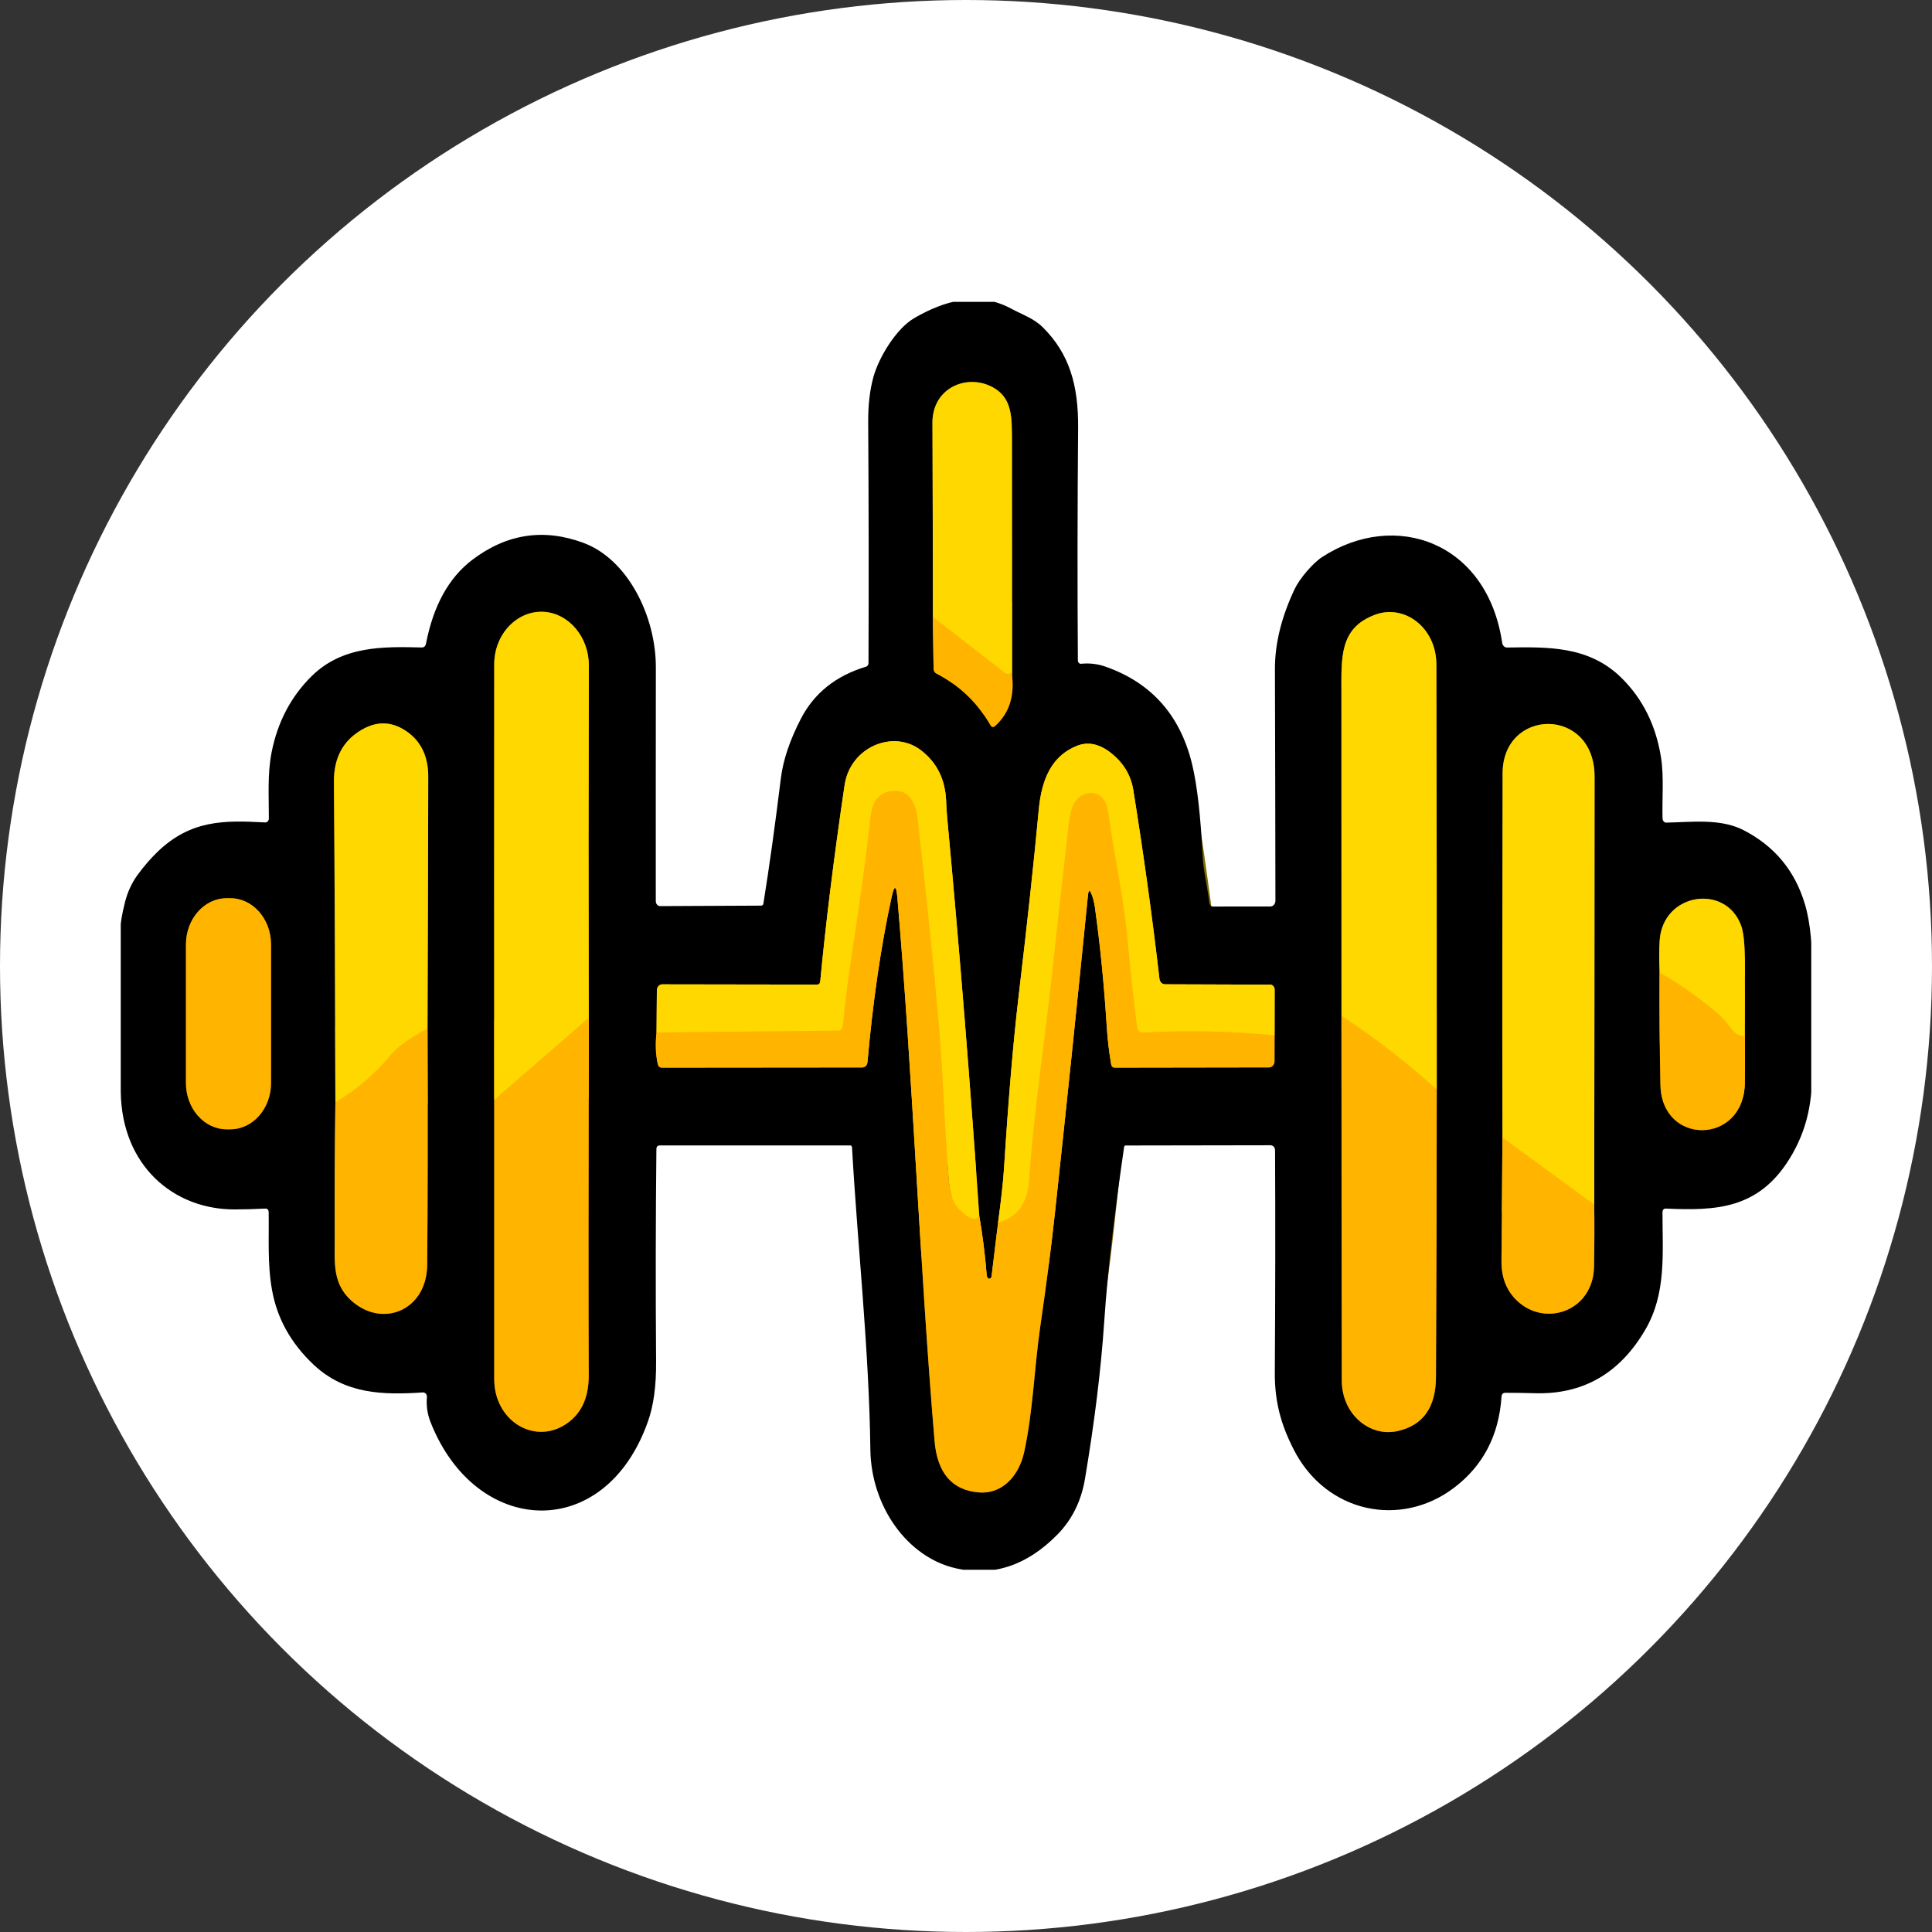 <svg width="32" height="32" viewBox="0 0 32 32" fill="none" xmlns="http://www.w3.org/2000/svg">
<rect x="0" y="0" width="32" height="32" fill="#333333" stroke="none"/>
<circle cx="16" cy="16" r="16" fill="white"/>
<g clip-path="url(#clip0_261_64)">
<path d="M15.451 10.219L15.463 11.068C15.464 11.111 15.481 11.141 15.515 11.158C15.894 11.355 16.19 11.639 16.404 12.009C16.426 12.047 16.452 12.051 16.483 12.024C16.712 11.816 16.805 11.535 16.762 11.181" stroke="#805B00" stroke-width="2"/>
<path d="M16.762 11.181C16.763 9.882 16.762 8.584 16.761 7.287C16.76 6.935 16.766 6.623 16.492 6.444C16.072 6.167 15.441 6.392 15.444 7.007C15.449 8.061 15.451 9.131 15.451 10.219" stroke="#806C00" stroke-width="2"/>
<path d="M16.762 11.181C16.765 11.167 16.762 11.156 16.755 11.149C16.749 11.145 16.743 11.145 16.736 11.148L16.705 11.165C16.692 11.172 16.679 11.171 16.666 11.162L15.451 10.219" stroke="#FFC700" stroke-width="2"/>
<path d="M8.186 18.217C8.186 19.719 8.186 21.261 8.186 22.84C8.185 23.522 8.825 23.919 9.341 23.608C9.616 23.443 9.752 23.168 9.751 22.784C9.746 21.687 9.747 19.711 9.752 16.858" stroke="#805B00" stroke-width="2"/>
<path d="M9.752 16.858C9.748 14.921 9.748 12.975 9.753 11.02C9.754 10.552 9.424 10.168 9.025 10.135C8.576 10.098 8.186 10.494 8.186 11.005C8.184 13.371 8.184 15.774 8.186 18.217" stroke="#806C00" stroke-width="2"/>
<path d="M9.752 16.858L8.186 18.217" stroke="#FFC700" stroke-width="2"/>
<path d="M22.219 16.826C22.219 18.881 22.221 20.894 22.224 22.866C22.225 23.424 22.687 23.807 23.148 23.703C23.569 23.609 23.781 23.312 23.784 22.811C23.792 21.205 23.797 19.616 23.797 18.046" stroke="#805B00" stroke-width="2"/>
<path d="M23.797 18.046C23.798 15.68 23.796 13.333 23.791 11.004C23.789 10.397 23.264 10 22.775 10.182C22.178 10.404 22.218 10.9 22.218 11.499C22.218 13.31 22.218 15.086 22.219 16.826" stroke="#806C00" stroke-width="2"/>
<path d="M23.797 18.046C23.296 17.593 22.769 17.187 22.219 16.826" stroke="#FFC700" stroke-width="2"/>
<path d="M5.555 18.258C5.544 18.954 5.54 19.69 5.544 20.464C5.546 20.925 5.491 21.293 5.88 21.592C6.387 21.981 7.066 21.676 7.075 20.957C7.085 19.984 7.087 18.677 7.081 17.036" stroke="#805B00" stroke-width="2"/>
<path d="M7.081 17.036C7.086 15.644 7.091 14.254 7.093 12.864C7.093 12.522 6.969 12.269 6.72 12.104C6.485 11.948 6.243 11.942 5.995 12.085C5.683 12.265 5.529 12.551 5.531 12.945C5.544 14.667 5.551 16.438 5.555 18.258" stroke="#806C00" stroke-width="2"/>
<path d="M7.081 17.036C6.789 17.191 6.587 17.336 6.474 17.471C6.202 17.797 5.895 18.059 5.555 18.258" stroke="#FFC700" stroke-width="2"/>
<path d="M24.885 18.841C24.881 19.538 24.875 20.219 24.869 20.886C24.866 21.18 24.966 21.411 25.169 21.581C25.636 21.97 26.386 21.699 26.402 20.984C26.409 20.592 26.41 20.248 26.405 19.952" stroke="#805B00" stroke-width="2"/>
<path d="M26.405 19.952C26.408 17.54 26.411 15.178 26.411 12.864C26.411 11.698 24.892 11.722 24.888 12.806C24.883 14.832 24.881 16.844 24.885 18.841" stroke="#806C00" stroke-width="2"/>
<path d="M26.404 19.952L24.885 18.841" stroke="#FFC700" stroke-width="2"/>
<path d="M10.874 17.101C10.852 17.295 10.859 17.47 10.896 17.626C10.905 17.664 10.927 17.683 10.961 17.683L14.283 17.68C14.304 17.68 14.325 17.671 14.341 17.655C14.356 17.639 14.366 17.616 14.368 17.592C14.457 16.589 14.589 15.68 14.766 14.867C14.812 14.652 14.845 14.655 14.864 14.876C15.119 17.832 15.23 20.913 15.479 23.865C15.524 24.397 15.768 24.682 16.211 24.719C16.596 24.752 16.876 24.45 16.963 24.052C17.109 23.384 17.13 22.671 17.227 21.992C17.331 21.279 17.413 20.645 17.473 20.089C17.662 18.345 17.844 16.591 18.02 14.829C18.03 14.736 18.051 14.732 18.083 14.819C18.108 14.885 18.125 14.955 18.135 15.027C18.222 15.651 18.288 16.313 18.332 17.013C18.344 17.209 18.368 17.413 18.404 17.625C18.41 17.663 18.43 17.683 18.465 17.683L21.022 17.679C21.045 17.679 21.067 17.668 21.084 17.649C21.101 17.63 21.11 17.605 21.11 17.578L21.111 17.15" stroke="#805B00" stroke-width="2"/>
<path d="M21.111 17.15L21.112 16.392C21.112 16.37 21.105 16.349 21.091 16.334C21.078 16.318 21.059 16.309 21.04 16.309L19.293 16.303C19.271 16.302 19.25 16.293 19.234 16.276C19.218 16.26 19.207 16.237 19.204 16.212C19.086 15.192 18.942 14.15 18.771 13.087C18.732 12.841 18.609 12.637 18.403 12.473C18.21 12.32 18.021 12.28 17.836 12.354C17.411 12.525 17.251 12.915 17.204 13.422C17.129 14.236 17.018 15.263 16.871 16.504C16.784 17.243 16.703 18.192 16.63 19.348C16.616 19.567 16.583 19.867 16.531 20.251" stroke="#806C00" stroke-width="2"/>
<path d="M16.531 20.251L16.424 21.136C16.421 21.159 16.41 21.172 16.39 21.177C16.38 21.18 16.371 21.177 16.363 21.168C16.351 21.155 16.344 21.139 16.343 21.12C16.314 20.77 16.273 20.443 16.22 20.14" stroke="#805B00" stroke-width="2"/>
<path d="M16.22 20.14C16.068 17.917 15.891 15.718 15.688 13.542C15.68 13.452 15.674 13.36 15.671 13.268C15.656 12.908 15.517 12.627 15.251 12.425C14.8 12.079 14.083 12.367 13.989 13.006C13.81 14.217 13.676 15.3 13.586 16.254C13.582 16.29 13.565 16.308 13.532 16.308L10.97 16.304C10.946 16.304 10.923 16.314 10.906 16.333C10.889 16.352 10.88 16.378 10.88 16.405L10.874 17.101" stroke="#806C00" stroke-width="2"/>
<path d="M16.22 20.14C16.159 20.226 16.049 20.192 15.892 20.035C15.747 19.893 15.724 19.676 15.709 19.475C15.673 18.986 15.642 18.473 15.616 17.936C15.577 17.12 15.437 15.657 15.196 13.547C15.173 13.344 15.08 13.117 14.872 13.103C14.605 13.083 14.454 13.222 14.421 13.52C14.346 14.188 14.243 14.938 14.114 15.772C14.052 16.172 14.001 16.578 13.961 16.991C13.959 17.013 13.95 17.034 13.936 17.048C13.921 17.063 13.902 17.071 13.883 17.071L10.874 17.101" stroke="#FFC700" stroke-width="2"/>
<path d="M21.111 17.15C20.374 17.078 19.648 17.063 18.934 17.103C18.91 17.104 18.886 17.096 18.867 17.078C18.849 17.061 18.836 17.037 18.833 17.01C18.771 16.526 18.719 16.05 18.677 15.581C18.61 14.839 18.45 14.165 18.355 13.452C18.319 13.179 18.122 13.058 17.909 13.182C17.729 13.287 17.712 13.563 17.689 13.762C17.594 14.591 17.502 15.414 17.415 16.231C17.318 17.137 17.117 18.454 17.046 19.549C17.021 19.929 16.849 20.163 16.531 20.251" stroke="#FFC700" stroke-width="2"/>
<path d="M4.489 15.643C4.489 15.44 4.418 15.245 4.291 15.101C4.165 14.957 3.993 14.877 3.814 14.877H3.756C3.576 14.877 3.405 14.957 3.278 15.101C3.151 15.245 3.08 15.44 3.08 15.643V17.939C3.08 18.142 3.151 18.337 3.278 18.48C3.405 18.624 3.576 18.705 3.756 18.705H3.814C3.993 18.705 4.165 18.624 4.291 18.48C4.418 18.337 4.489 18.142 4.489 17.939V15.643Z" stroke="#805B00" stroke-width="2"/>
<path d="M27.488 16.108C27.485 16.752 27.489 17.373 27.502 17.972C27.524 18.982 28.883 18.962 28.899 17.946C28.903 17.673 28.904 17.409 28.9 17.156" stroke="#805B00" stroke-width="2"/>
<path d="M28.9 17.156C28.902 16.732 28.902 16.314 28.9 15.902C28.898 15.63 28.878 15.44 28.838 15.33C28.585 14.633 27.541 14.784 27.489 15.579C27.48 15.71 27.48 15.887 27.488 16.108" stroke="#806C00" stroke-width="2"/>
<path d="M28.9 17.156C28.823 17.175 28.744 17.131 28.663 17.024C28.587 16.922 28.529 16.854 28.489 16.819C28.174 16.547 27.84 16.31 27.488 16.108" stroke="#FFC700" stroke-width="2"/>
<path d="M7.071 23.141C7.072 23.131 7.071 23.121 7.068 23.111C7.065 23.101 7.06 23.092 7.054 23.085C7.047 23.077 7.04 23.072 7.031 23.068C7.023 23.064 7.014 23.063 7.005 23.063C6.343 23.107 5.716 23.093 5.196 22.605C4.819 22.25 4.588 21.836 4.505 21.363C4.428 20.933 4.457 20.51 4.45 20.081C4.45 20.037 4.43 20.016 4.39 20.018C4.221 20.027 4.053 20.031 3.886 20.032C2.867 20.033 2.018 19.302 2 18.087C1.987 17.269 1.984 16.388 1.989 15.443C1.991 15.315 2.018 15.147 2.071 14.94C2.113 14.774 2.182 14.626 2.275 14.496C2.382 14.35 2.493 14.221 2.607 14.111C3.16 13.578 3.713 13.585 4.391 13.622C4.399 13.623 4.407 13.621 4.415 13.618C4.422 13.615 4.429 13.61 4.435 13.604C4.441 13.597 4.445 13.59 4.448 13.582C4.452 13.573 4.453 13.564 4.453 13.555C4.454 13.188 4.428 12.823 4.498 12.464C4.597 11.96 4.818 11.538 5.163 11.198C5.676 10.693 6.355 10.709 6.985 10.724C7.024 10.725 7.048 10.703 7.056 10.659C7.178 10.032 7.432 9.571 7.818 9.276C8.389 8.841 9.005 8.747 9.665 8.992C10.397 9.264 10.864 10.203 10.863 11.055C10.862 12.353 10.861 13.643 10.862 14.926C10.862 14.948 10.87 14.969 10.883 14.984C10.897 15 10.915 15.008 10.935 15.008L12.61 15C12.618 15 12.626 14.996 12.632 14.991C12.638 14.985 12.643 14.977 12.644 14.968C12.743 14.351 12.839 13.66 12.933 12.895C12.97 12.591 13.081 12.261 13.265 11.905C13.485 11.48 13.845 11.193 14.345 11.042C14.357 11.038 14.367 11.031 14.374 11.02C14.381 11.009 14.385 10.996 14.385 10.982C14.39 9.718 14.389 8.389 14.38 6.994C14.378 6.71 14.407 6.46 14.466 6.246C14.556 5.92 14.841 5.446 15.141 5.27C15.643 4.977 16.21 4.82 16.746 5.111C16.927 5.209 17.122 5.27 17.277 5.426C17.712 5.861 17.863 6.379 17.857 7.09C17.846 8.398 17.844 9.681 17.853 10.939C17.853 10.947 17.855 10.955 17.858 10.962C17.86 10.969 17.864 10.975 17.869 10.98C17.875 10.986 17.881 10.989 17.887 10.992C17.894 10.994 17.901 10.995 17.908 10.994C18.045 10.98 18.181 10.996 18.314 11.043C19.075 11.311 19.553 11.852 19.747 12.666C19.829 13.009 19.886 13.512 19.919 14.175C19.932 14.436 20.002 14.696 20.03 14.958C20.032 14.974 20.039 14.988 20.049 14.999C20.059 15.009 20.073 15.015 20.087 15.015L21.041 15.014C21.052 15.014 21.063 15.012 21.073 15.007C21.083 15.002 21.093 14.995 21.101 14.986C21.108 14.977 21.115 14.967 21.119 14.955C21.123 14.943 21.125 14.931 21.125 14.918C21.123 13.631 21.121 12.352 21.117 11.08C21.116 10.662 21.224 10.223 21.44 9.763C21.524 9.584 21.742 9.33 21.895 9.229C23.107 8.437 24.636 8.976 24.881 10.649C24.884 10.67 24.894 10.69 24.909 10.704C24.923 10.718 24.941 10.725 24.96 10.725C25.623 10.716 26.314 10.693 26.855 11.226C27.211 11.577 27.43 12.019 27.513 12.555C27.561 12.868 27.528 13.232 27.537 13.557C27.538 13.576 27.544 13.593 27.556 13.606C27.568 13.619 27.583 13.626 27.599 13.625C28.01 13.618 28.491 13.552 28.875 13.748C29.39 14.012 29.73 14.421 29.895 14.976C29.987 15.281 30.026 15.703 30.013 16.241C30 16.741 29.999 17.217 30.012 17.669C30.027 18.229 29.937 18.713 29.64 19.193C29.124 20.026 28.424 20.055 27.595 20.018C27.556 20.016 27.536 20.038 27.536 20.083C27.536 20.76 27.602 21.423 27.253 22.021C26.83 22.749 26.217 23.101 25.416 23.076C25.259 23.071 25.097 23.069 24.93 23.069C24.893 23.07 24.873 23.091 24.87 23.133C24.827 23.774 24.565 24.277 24.085 24.641C23.203 25.312 21.964 25.063 21.427 24.007C21.219 23.599 21.112 23.222 21.115 22.736C21.123 21.473 21.125 20.245 21.119 19.052C21.119 19.03 21.111 19.009 21.097 18.993C21.083 18.978 21.064 18.969 21.044 18.969L18.643 18.973C18.637 18.973 18.631 18.976 18.627 18.98C18.622 18.985 18.619 18.991 18.619 18.997C18.479 19.962 18.355 20.916 18.288 21.909C18.235 22.69 18.129 23.553 17.97 24.498C17.907 24.867 17.754 25.175 17.509 25.422C17.007 25.93 16.449 26.116 15.835 25.977C15.021 25.793 14.428 24.942 14.416 24.011C14.395 22.341 14.201 20.597 14.112 19.002C14.111 18.994 14.108 18.986 14.103 18.981C14.098 18.975 14.091 18.972 14.084 18.972H10.929C10.891 18.972 10.872 18.993 10.872 19.036C10.86 20.157 10.858 21.33 10.867 22.553C10.87 22.954 10.825 23.287 10.73 23.55C10.017 25.561 7.875 25.456 7.129 23.549C7.078 23.418 7.059 23.282 7.071 23.141ZM15.451 10.219L15.463 11.068C15.464 11.111 15.481 11.141 15.516 11.158C15.894 11.355 16.19 11.639 16.404 12.009C16.426 12.047 16.452 12.051 16.483 12.024C16.712 11.816 16.805 11.535 16.762 11.181C16.763 9.882 16.762 8.584 16.761 7.287C16.76 6.935 16.766 6.623 16.492 6.444C16.072 6.167 15.441 6.392 15.444 7.007C15.449 8.061 15.451 9.131 15.451 10.219ZM8.186 18.217C8.186 19.719 8.186 21.261 8.186 22.84C8.185 23.522 8.825 23.919 9.341 23.608C9.616 23.443 9.752 23.168 9.751 22.784C9.746 21.687 9.747 19.711 9.752 16.858C9.748 14.921 9.748 12.975 9.753 11.02C9.754 10.552 9.424 10.168 9.025 10.135C8.576 10.098 8.186 10.494 8.186 11.005C8.184 13.371 8.184 15.774 8.186 18.217ZM22.219 16.826C22.219 18.881 22.221 20.894 22.224 22.866C22.225 23.424 22.687 23.807 23.148 23.703C23.569 23.609 23.781 23.312 23.784 22.811C23.792 21.205 23.797 19.616 23.797 18.046C23.798 15.68 23.796 13.333 23.791 11.004C23.789 10.397 23.264 10 22.775 10.182C22.178 10.404 22.218 10.9 22.218 11.499C22.218 13.31 22.218 15.086 22.219 16.826ZM5.555 18.258C5.544 18.955 5.54 19.69 5.544 20.464C5.546 20.925 5.491 21.293 5.88 21.592C6.387 21.981 7.066 21.676 7.075 20.957C7.085 19.984 7.087 18.677 7.081 17.036C7.087 15.644 7.091 14.254 7.093 12.865C7.093 12.522 6.969 12.269 6.72 12.104C6.485 11.948 6.243 11.942 5.995 12.085C5.683 12.265 5.529 12.551 5.531 12.945C5.544 14.667 5.552 16.438 5.555 18.258ZM24.885 18.841C24.881 19.538 24.875 20.219 24.869 20.886C24.866 21.18 24.966 21.411 25.169 21.581C25.636 21.97 26.386 21.699 26.402 20.984C26.409 20.592 26.41 20.248 26.405 19.952C26.408 17.54 26.411 15.178 26.411 12.864C26.411 11.698 24.892 11.722 24.888 12.806C24.883 14.832 24.881 16.844 24.885 18.841ZM10.874 17.101C10.852 17.295 10.859 17.47 10.896 17.626C10.905 17.664 10.927 17.683 10.961 17.683L14.283 17.68C14.304 17.68 14.325 17.671 14.341 17.655C14.356 17.639 14.366 17.616 14.368 17.592C14.457 16.589 14.589 15.68 14.766 14.867C14.812 14.652 14.845 14.655 14.864 14.876C15.119 17.832 15.23 20.913 15.479 23.865C15.524 24.397 15.768 24.682 16.211 24.719C16.596 24.752 16.876 24.45 16.963 24.052C17.109 23.384 17.13 22.671 17.227 21.992C17.331 21.279 17.413 20.645 17.473 20.089C17.662 18.345 17.844 16.591 18.02 14.829C18.03 14.736 18.051 14.732 18.083 14.819C18.108 14.885 18.125 14.955 18.135 15.027C18.222 15.651 18.288 16.313 18.332 17.013C18.344 17.209 18.368 17.413 18.404 17.625C18.41 17.663 18.43 17.683 18.465 17.683L21.022 17.679C21.045 17.679 21.067 17.668 21.084 17.649C21.101 17.63 21.11 17.605 21.11 17.578L21.111 17.15L21.112 16.392C21.112 16.37 21.105 16.349 21.091 16.334C21.078 16.318 21.059 16.309 21.04 16.309L19.293 16.303C19.271 16.302 19.25 16.293 19.234 16.276C19.218 16.26 19.207 16.237 19.204 16.212C19.086 15.192 18.942 14.15 18.771 13.087C18.732 12.841 18.609 12.637 18.403 12.473C18.21 12.32 18.021 12.28 17.836 12.354C17.411 12.525 17.251 12.915 17.204 13.422C17.129 14.236 17.018 15.263 16.871 16.504C16.784 17.243 16.703 18.192 16.63 19.348C16.616 19.567 16.583 19.867 16.531 20.251L16.424 21.136C16.421 21.159 16.41 21.172 16.39 21.177C16.38 21.18 16.371 21.177 16.363 21.168C16.351 21.155 16.344 21.139 16.343 21.12C16.315 20.77 16.273 20.443 16.22 20.14C16.068 17.917 15.891 15.718 15.688 13.542C15.68 13.452 15.674 13.36 15.671 13.268C15.656 12.908 15.517 12.627 15.251 12.425C14.8 12.079 14.083 12.367 13.989 13.006C13.81 14.217 13.676 15.3 13.586 16.254C13.582 16.29 13.565 16.308 13.532 16.308L10.97 16.304C10.946 16.304 10.923 16.314 10.906 16.333C10.889 16.352 10.88 16.378 10.88 16.405L10.874 17.101ZM4.489 15.643C4.489 15.44 4.418 15.245 4.291 15.101C4.165 14.957 3.993 14.877 3.814 14.877H3.756C3.576 14.877 3.405 14.957 3.278 15.101C3.151 15.245 3.08 15.44 3.08 15.643V17.939C3.08 18.142 3.151 18.337 3.278 18.48C3.405 18.624 3.576 18.705 3.756 18.705H3.814C3.993 18.705 4.165 18.624 4.291 18.48C4.418 18.337 4.489 18.142 4.489 17.939V15.643ZM27.488 16.108C27.485 16.752 27.489 17.373 27.502 17.972C27.524 18.982 28.883 18.962 28.899 17.946C28.903 17.673 28.904 17.409 28.9 17.156C28.902 16.732 28.902 16.314 28.9 15.902C28.898 15.63 28.878 15.44 28.838 15.33C28.585 14.633 27.541 14.784 27.489 15.579C27.48 15.71 27.48 15.887 27.488 16.108Z" fill="black"/>
<path d="M16.762 11.181C16.765 11.167 16.762 11.156 16.755 11.149C16.749 11.145 16.743 11.145 16.736 11.148L16.705 11.165C16.692 11.172 16.679 11.171 16.667 11.162L15.451 10.219C15.451 9.131 15.449 8.061 15.444 7.007C15.441 6.392 16.072 6.167 16.492 6.444C16.766 6.623 16.76 6.935 16.761 7.287C16.762 8.584 16.763 9.882 16.762 11.181Z" fill="#FFD800"/>
<path d="M9.752 16.858L8.186 18.217C8.184 15.774 8.184 13.371 8.186 11.005C8.186 10.494 8.576 10.098 9.025 10.135C9.424 10.168 9.754 10.552 9.753 11.02C9.748 12.975 9.748 14.921 9.752 16.858Z" fill="#FFD800"/>
<path d="M23.797 18.046C23.296 17.593 22.769 17.187 22.219 16.826C22.218 15.086 22.218 13.31 22.218 11.499C22.218 10.9 22.178 10.404 22.775 10.182C23.264 10 23.789 10.397 23.791 11.004C23.796 13.333 23.798 15.68 23.797 18.046Z" fill="#FFD800"/>
<path d="M16.762 11.181C16.805 11.535 16.712 11.816 16.483 12.024C16.452 12.051 16.426 12.047 16.404 12.009C16.19 11.639 15.894 11.355 15.516 11.158C15.481 11.141 15.464 11.111 15.463 11.068L15.451 10.219L16.667 11.162C16.679 11.171 16.692 11.172 16.705 11.165L16.736 11.148C16.743 11.145 16.749 11.145 16.755 11.149C16.762 11.156 16.765 11.167 16.762 11.181Z" fill="#FFB500"/>
<path d="M7.081 17.036C6.789 17.191 6.587 17.336 6.474 17.471C6.202 17.797 5.895 18.059 5.555 18.258C5.551 16.438 5.544 14.667 5.531 12.945C5.529 12.551 5.683 12.265 5.995 12.085C6.243 11.942 6.485 11.948 6.72 12.104C6.969 12.269 7.093 12.522 7.093 12.864C7.091 14.254 7.086 15.644 7.081 17.036Z" fill="#FFD800"/>
<path d="M26.405 19.952L24.885 18.841C24.881 16.844 24.883 14.832 24.888 12.806C24.892 11.722 26.411 11.698 26.411 12.864C26.411 15.178 26.408 17.54 26.405 19.952Z" fill="#FFD800"/>
<path d="M16.22 20.14C16.159 20.226 16.049 20.192 15.892 20.035C15.747 19.893 15.724 19.676 15.709 19.475C15.673 18.986 15.642 18.473 15.616 17.936C15.577 17.12 15.437 15.657 15.196 13.547C15.173 13.344 15.08 13.117 14.872 13.103C14.605 13.083 14.454 13.222 14.421 13.52C14.346 14.188 14.243 14.938 14.114 15.772C14.052 16.172 14.001 16.578 13.961 16.991C13.959 17.013 13.95 17.034 13.936 17.048C13.921 17.063 13.902 17.071 13.883 17.071L10.874 17.101L10.88 16.405C10.88 16.378 10.889 16.352 10.906 16.333C10.923 16.314 10.946 16.304 10.97 16.304L13.532 16.308C13.565 16.308 13.582 16.29 13.586 16.254C13.676 15.3 13.81 14.217 13.989 13.006C14.083 12.367 14.8 12.079 15.251 12.425C15.517 12.627 15.656 12.908 15.671 13.268C15.674 13.36 15.68 13.452 15.688 13.542C15.891 15.718 16.068 17.917 16.22 20.14Z" fill="#FFD800"/>
<path d="M21.111 17.15C20.374 17.078 19.648 17.063 18.934 17.103C18.91 17.105 18.886 17.096 18.867 17.078C18.849 17.061 18.836 17.037 18.833 17.01C18.771 16.526 18.719 16.05 18.677 15.581C18.61 14.839 18.45 14.165 18.355 13.452C18.319 13.179 18.122 13.058 17.909 13.182C17.729 13.287 17.712 13.563 17.689 13.762C17.594 14.591 17.502 15.414 17.415 16.231C17.318 17.137 17.117 18.454 17.046 19.549C17.021 19.929 16.849 20.163 16.531 20.251C16.583 19.867 16.616 19.567 16.63 19.348C16.703 18.192 16.784 17.243 16.871 16.504C17.018 15.263 17.129 14.236 17.204 13.422C17.251 12.915 17.411 12.525 17.836 12.354C18.021 12.28 18.21 12.32 18.403 12.473C18.609 12.637 18.732 12.841 18.771 13.087C18.942 14.15 19.086 15.192 19.204 16.212C19.207 16.237 19.218 16.26 19.234 16.276C19.25 16.293 19.271 16.302 19.293 16.303L21.04 16.309C21.059 16.309 21.078 16.318 21.091 16.334C21.105 16.349 21.112 16.37 21.112 16.392L21.111 17.15Z" fill="#FFD800"/>
<path d="M16.22 20.14C16.273 20.443 16.314 20.77 16.343 21.121C16.344 21.139 16.351 21.155 16.363 21.168C16.371 21.177 16.38 21.18 16.39 21.177C16.41 21.172 16.421 21.159 16.424 21.136L16.531 20.251C16.849 20.163 17.021 19.929 17.046 19.549C17.117 18.454 17.318 17.137 17.415 16.231C17.502 15.414 17.594 14.591 17.689 13.762C17.712 13.563 17.729 13.287 17.909 13.182C18.122 13.058 18.319 13.179 18.355 13.452C18.45 14.165 18.61 14.839 18.677 15.581C18.719 16.05 18.771 16.526 18.833 17.01C18.836 17.037 18.849 17.061 18.867 17.078C18.886 17.096 18.91 17.105 18.934 17.103C19.648 17.063 20.374 17.078 21.111 17.15L21.11 17.578C21.11 17.605 21.101 17.63 21.084 17.649C21.067 17.668 21.045 17.679 21.022 17.679L18.465 17.683C18.43 17.683 18.41 17.663 18.404 17.625C18.368 17.413 18.344 17.209 18.332 17.013C18.288 16.313 18.222 15.651 18.135 15.027C18.125 14.955 18.108 14.885 18.083 14.819C18.051 14.732 18.03 14.736 18.02 14.829C17.844 16.591 17.662 18.345 17.473 20.089C17.413 20.645 17.331 21.279 17.227 21.992C17.13 22.671 17.109 23.384 16.963 24.052C16.876 24.45 16.596 24.752 16.211 24.719C15.768 24.682 15.524 24.397 15.479 23.865C15.23 20.913 15.119 17.832 14.864 14.876C14.845 14.655 14.812 14.652 14.766 14.867C14.589 15.68 14.457 16.589 14.368 17.592C14.366 17.616 14.356 17.639 14.341 17.655C14.325 17.671 14.304 17.68 14.283 17.68L10.961 17.683C10.927 17.683 10.905 17.664 10.896 17.626C10.859 17.47 10.852 17.295 10.874 17.101L13.883 17.071C13.902 17.071 13.921 17.063 13.936 17.048C13.95 17.034 13.959 17.013 13.961 16.991C14.001 16.578 14.052 16.172 14.114 15.772C14.243 14.938 14.346 14.188 14.421 13.52C14.454 13.222 14.605 13.083 14.872 13.103C15.08 13.117 15.173 13.344 15.196 13.547C15.437 15.657 15.577 17.12 15.616 17.936C15.642 18.473 15.673 18.986 15.709 19.475C15.724 19.676 15.747 19.893 15.892 20.035C16.049 20.192 16.159 20.226 16.22 20.14Z" fill="#FFB500"/>
<path d="M3.814 14.877H3.756C3.383 14.877 3.08 15.22 3.08 15.643V17.939C3.08 18.362 3.383 18.705 3.756 18.705H3.814C4.187 18.705 4.489 18.362 4.489 17.939V15.643C4.489 15.22 4.187 14.877 3.814 14.877Z" fill="#FFB500"/>
<path d="M28.9 17.156C28.823 17.175 28.744 17.131 28.663 17.024C28.587 16.922 28.529 16.854 28.489 16.819C28.174 16.547 27.84 16.31 27.488 16.108C27.48 15.887 27.48 15.71 27.489 15.579C27.541 14.784 28.585 14.633 28.838 15.33C28.878 15.44 28.898 15.63 28.9 15.902C28.902 16.314 28.902 16.732 28.9 17.156Z" fill="#FFD800"/>
<path d="M28.9 17.156C28.904 17.409 28.903 17.673 28.899 17.946C28.883 18.962 27.524 18.982 27.502 17.972C27.489 17.373 27.485 16.752 27.488 16.108C27.84 16.31 28.174 16.547 28.489 16.819C28.529 16.854 28.587 16.922 28.663 17.024C28.744 17.131 28.823 17.175 28.9 17.156Z" fill="#FFB500"/>
<path d="M9.752 16.858C9.747 19.711 9.746 21.687 9.751 22.784C9.752 23.168 9.616 23.443 9.341 23.608C8.825 23.919 8.185 23.522 8.186 22.84C8.186 21.261 8.186 19.719 8.186 18.217L9.752 16.858Z" fill="#FFB500"/>
<path d="M23.797 18.046C23.797 19.616 23.792 21.205 23.784 22.811C23.781 23.312 23.569 23.609 23.148 23.703C22.687 23.807 22.225 23.424 22.224 22.866C22.221 20.894 22.219 18.881 22.219 16.826C22.769 17.187 23.296 17.593 23.797 18.046Z" fill="#FFB500"/>
<path d="M7.081 17.036C7.087 18.677 7.085 19.984 7.075 20.957C7.066 21.676 6.387 21.981 5.88 21.592C5.491 21.293 5.546 20.925 5.544 20.464C5.54 19.69 5.544 18.954 5.555 18.258C5.895 18.059 6.202 17.797 6.474 17.471C6.587 17.336 6.789 17.191 7.081 17.036Z" fill="#FFB500"/>
<path d="M26.405 19.952C26.41 20.248 26.409 20.592 26.402 20.984C26.386 21.699 25.636 21.97 25.169 21.581C24.966 21.411 24.866 21.18 24.869 20.886C24.875 20.219 24.881 19.538 24.885 18.841L26.405 19.952Z" fill="#FFB500"/>
</g>
<defs>
<clipPath id="clip0_261_64">
<rect width="28" height="21" fill="white" transform="translate(2 5)"/>
</clipPath>
</defs>
</svg>
